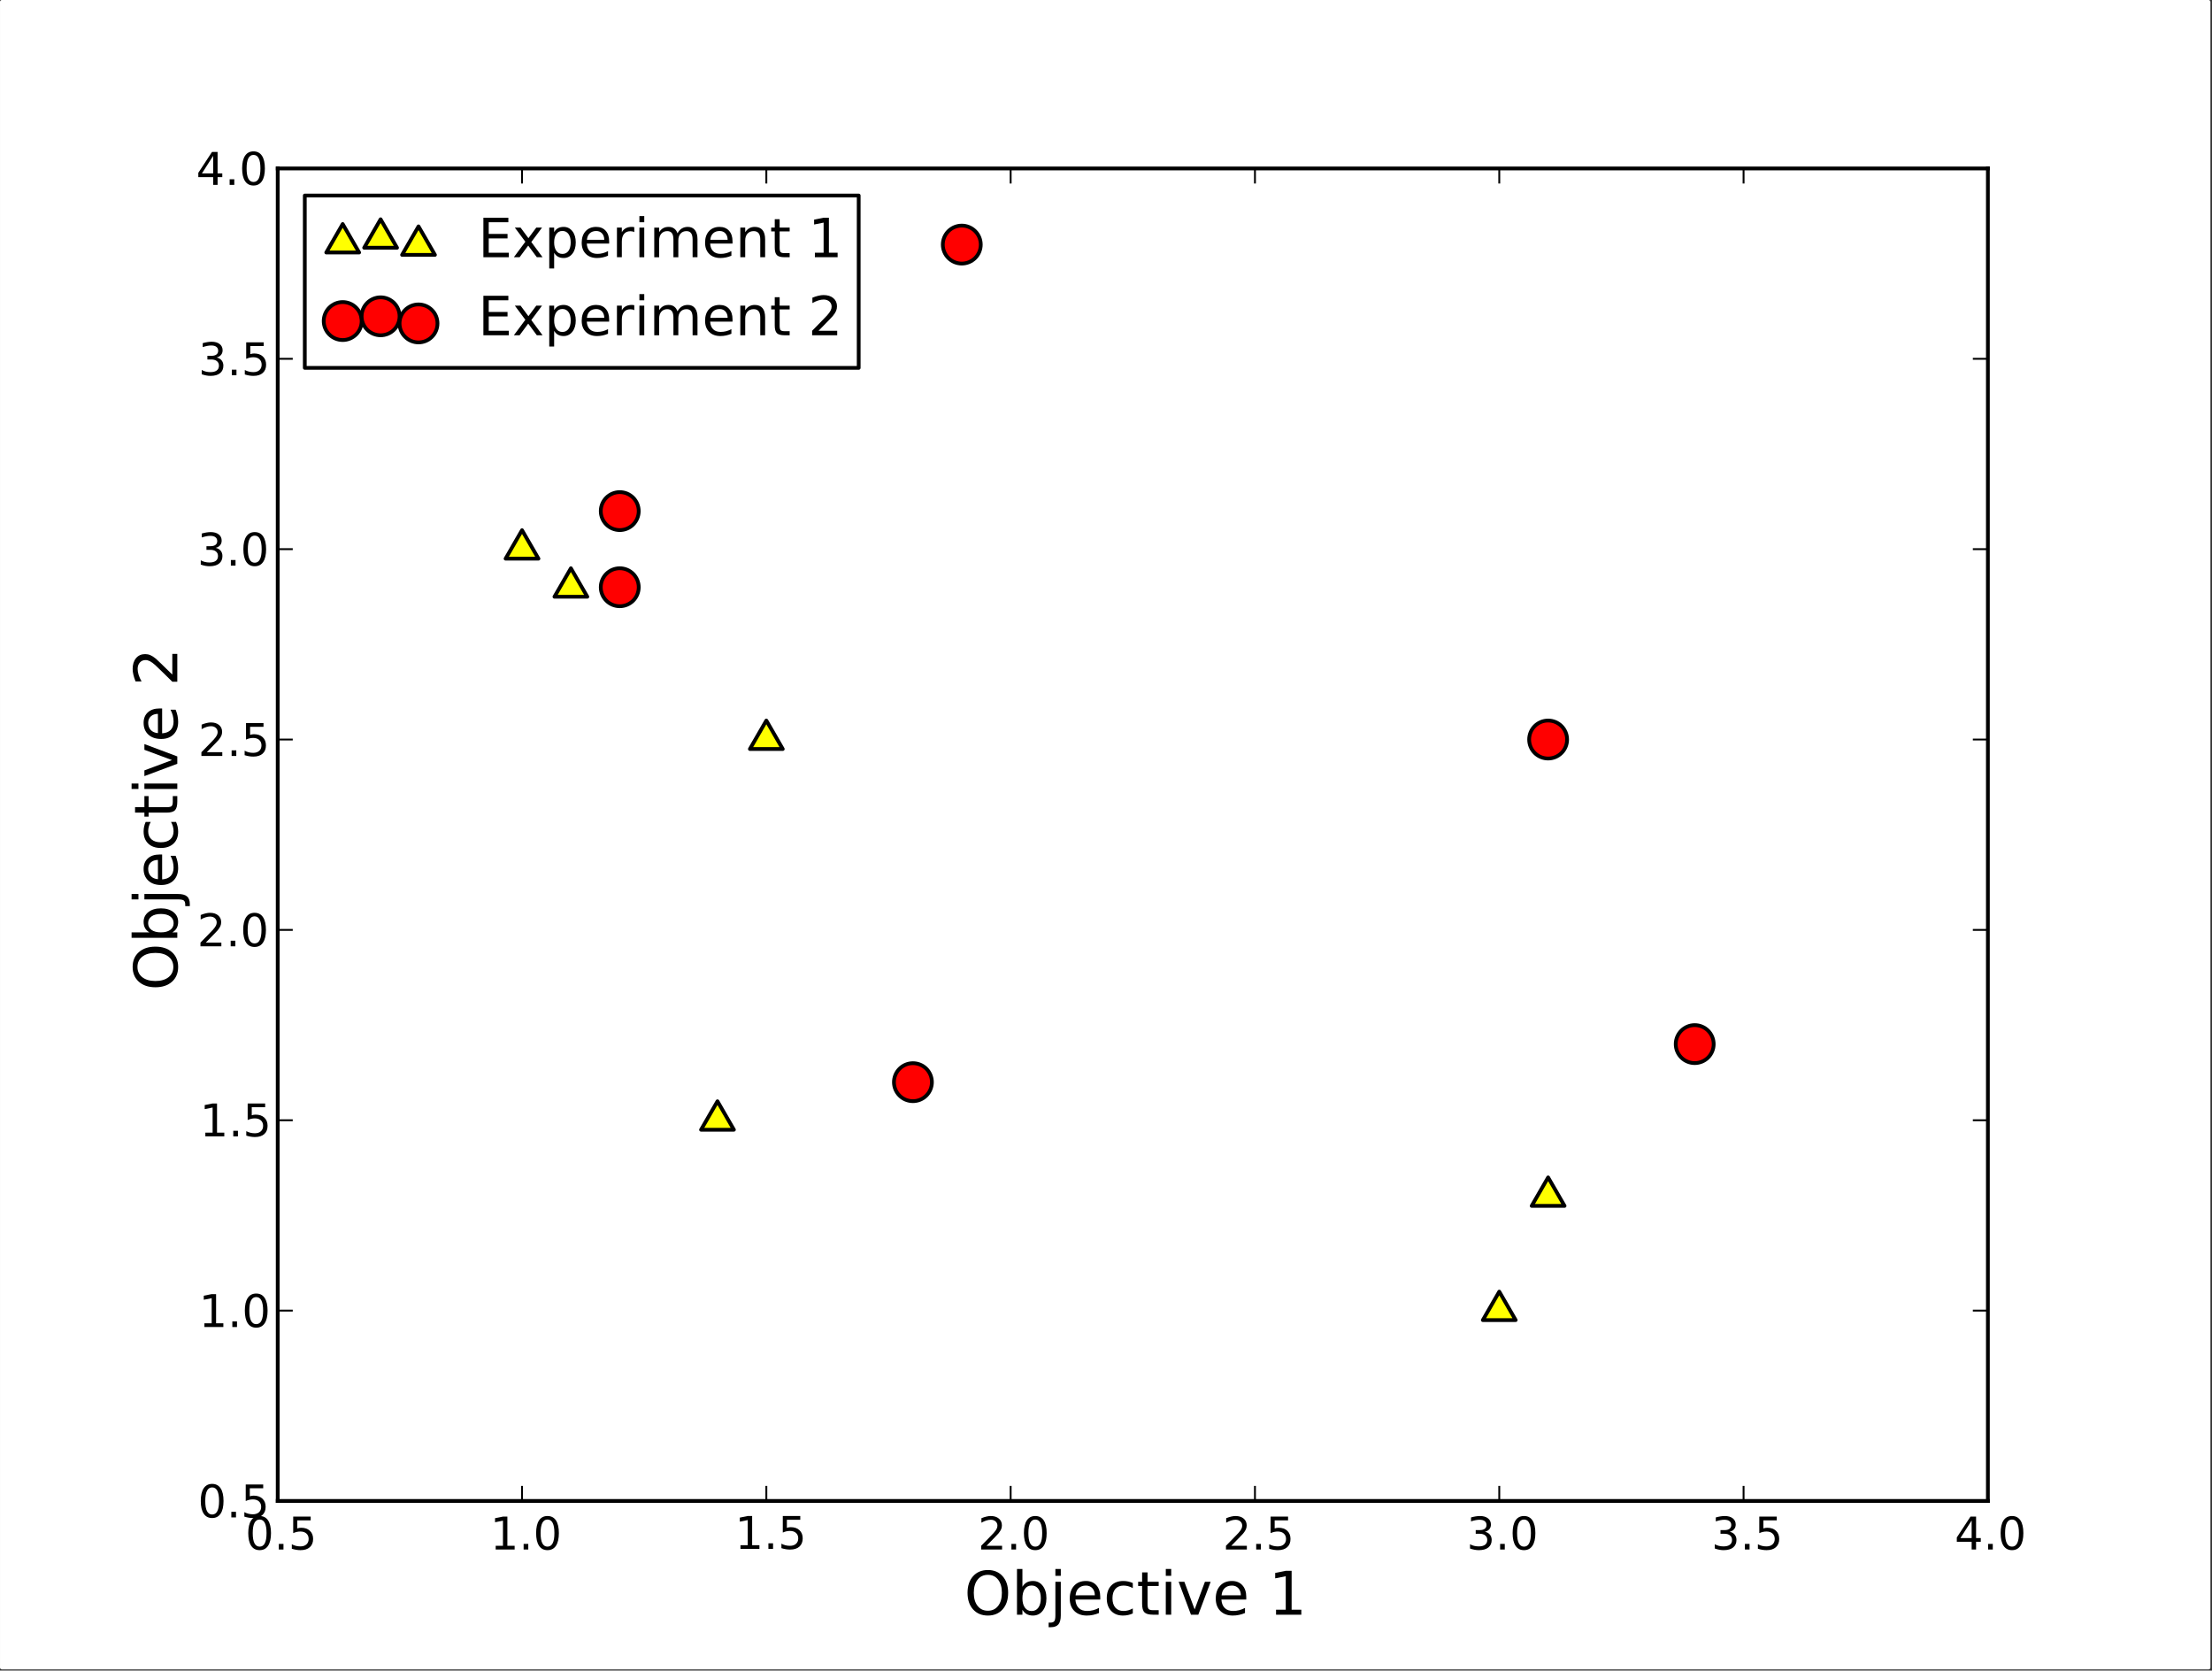 <?xml version="1.0" encoding="UTF-8" standalone="no"?>
<!-- Created with matplotlib (http://matplotlib.sourceforge.net/) -->

<svg
   xmlns:dc="http://purl.org/dc/elements/1.1/"
   xmlns:cc="http://creativecommons.org/ns#"
   xmlns:rdf="http://www.w3.org/1999/02/22-rdf-syntax-ns#"
   xmlns:svg="http://www.w3.org/2000/svg"
   xmlns="http://www.w3.org/2000/svg"
   xmlns:xlink="http://www.w3.org/1999/xlink"
   xmlns:sodipodi="http://sodipodi.sourceforge.net/DTD/sodipodi-0.dtd"
   xmlns:inkscape="http://www.inkscape.org/namespaces/inkscape"
   width="381.606"
   height="288.119"
   viewBox="0 0 305.285 230.496"
   version="1.1"
   id="svg1"
   inkscape:version="0.48.4 r9939"
   sodipodi:docname="two_paretos.svg">
  <rect x="0" y="0" width="305.285" height="230.496" fill="#333333" stroke="none"/>
  <defs
     id="defs591" />
  <sodipodi:namedview
     pagecolor="#ffffff"
     bordercolor="#666666"
     borderopacity="1"
     objecttolerance="10"
     gridtolerance="10"
     guidetolerance="10"
     inkscape:pageopacity="0"
     inkscape:pageshadow="2"
     inkscape:window-width="1920"
     inkscape:window-height="1022"
     id="namedview589"
     showgrid="false"
     inkscape:zoom="0.52669683"
     inkscape:cx="167.51933"
     inkscape:cy="56.140798"
     inkscape:window-x="0"
     inkscape:window-y="30"
     inkscape:window-maximized="1"
     inkscape:current-layer="svg1"
     fit-margin-top="0"
     fit-margin-left="0"
     fit-margin-right="0"
     fit-margin-bottom="0" />
  <filter
     id="colorAdd"
     color-interpolation-filters="sRGB">
    <feComposite
       in="SourceGraphic"
       in2="BackgroundImage"
       operator="arithmetic"
       k2="1"
       k3="1"
       id="feComposite4"
       k1="0"
       k4="0" />
  </filter>
  <g
     id="figure1"
     transform="matrix(0.519,0,0,0.519,0.26,0.26)">
    <g
       id="patch1">
      <path
         style="fill:#ffffff;stroke:#ffffff;stroke-width:1;stroke-linecap:square;stroke-linejoin:round"
         d="m 0,442.8 586.8,0 L 586.8,0 0,0 z"
         id="path8"
         inkscape:connector-curvature="0" />
    </g>
    <g
       id="axes1">
      <g
         id="patch2">
        <path
           style="fill:#ffffff"
           d="m 73.35,398.52 454.77,0 0,-354.24 -454.77,0 z"
           id="path12"
           inkscape:connector-curvature="0" />
      </g>
      <g
         id="RegularPolyCollection1">
        <defs
           id="defs15">
          <path
             id="coll0_0_20baea1dd88a134cfbc72dae7974e0b5"
             d="m 0,-5.046 -4.37,7.569 8.74,0 z"
             inkscape:connector-curvature="0" />
        </defs>
        <defs
           id="defs18">
          <clipPath
             id="p2105d4d122201762fd65f95470f6173f">
            <rect
               x="73.35"
               y="44.28"
               width="454.77"
               height="354.24"
               id="rect21" />
          </clipPath>
        </defs>
        <g
           clip-path="url(#p2105d4d122201762fd65f95470f6173f)"
           id="g23">
          <use
             style="fill:#ffff00;stroke:#000000;stroke-width:1;stroke-linecap:butt;stroke-linejoin:round"
             xlink:href="#coll0_0_20baea1dd88a134cfbc72dae7974e0b5"
             x="138.317"
             y="145.491"
             id="use25"
             width="586"
             height="442" />
        </g>
        <g
           clip-path="url(#p2105d4d122201762fd65f95470f6173f)"
           id="g27">
          <use
             style="fill:#ffff00;stroke:#000000;stroke-width:1;stroke-linecap:butt;stroke-linejoin:round"
             xlink:href="#coll0_0_20baea1dd88a134cfbc72dae7974e0b5"
             x="190.291"
             y="297.309"
             id="use29"
             width="586"
             height="442" />
        </g>
        <g
           clip-path="url(#p2105d4d122201762fd65f95470f6173f)"
           id="g31">
          <use
             style="fill:#ffff00;stroke:#000000;stroke-width:1;stroke-linecap:butt;stroke-linejoin:round"
             xlink:href="#coll0_0_20baea1dd88a134cfbc72dae7974e0b5"
             x="398.186"
             y="347.914"
             id="use33"
             width="586"
             height="442" />
        </g>
        <g
           clip-path="url(#p2105d4d122201762fd65f95470f6173f)"
           id="g35">
          <use
             style="fill:#ffff00;stroke:#000000;stroke-width:1;stroke-linecap:butt;stroke-linejoin:round"
             xlink:href="#coll0_0_20baea1dd88a134cfbc72dae7974e0b5"
             x="151.311"
             y="155.613"
             id="use37"
             width="586"
             height="442" />
        </g>
        <g
           clip-path="url(#p2105d4d122201762fd65f95470f6173f)"
           id="g39">
          <use
             style="fill:#ffff00;stroke:#000000;stroke-width:1;stroke-linecap:butt;stroke-linejoin:round"
             xlink:href="#coll0_0_20baea1dd88a134cfbc72dae7974e0b5"
             x="203.284"
             y="196.097"
             id="use41"
             width="586"
             height="442" />
        </g>
        <g
           clip-path="url(#p2105d4d122201762fd65f95470f6173f)"
           id="g43">
          <use
             style="fill:#ffff00;stroke:#000000;stroke-width:1;stroke-linecap:butt;stroke-linejoin:round"
             xlink:href="#coll0_0_20baea1dd88a134cfbc72dae7974e0b5"
             x="411.179"
             y="317.551"
             id="use45"
             width="586"
             height="442" />
        </g>
      </g>
      <g
         id="CircleCollection1">
        <defs
           id="defs48">
          <path
             id="coll1_0_1530842f7ef2be516c2fc772ccab4b7c"
             d="m 0,5.046 c 1.338,0 2.622,-0.532 3.568,-1.478 C 4.515,2.622 5.046,1.338 5.046,0 c 0,-1.338 -0.532,-2.622 -1.478,-3.568 C 2.622,-4.515 1.338,-5.046 0,-5.046 c -1.338,0 -2.622,0.532 -3.568,1.478 -0.946,0.946 -1.478,2.23 -1.478,3.568 0,1.338 0.532,2.622 1.478,3.568 C -2.622,4.515 -1.338,5.046 0,5.046 z"
             inkscape:connector-curvature="0" />
        </defs>
        <g
           clip-path="url(#p2105d4d122201762fd65f95470f6173f)"
           id="g51">
          <use
             style="fill:#ff0000;stroke:#000000;stroke-width:1;stroke-linecap:butt;stroke-linejoin:round"
             xlink:href="#coll1_0_1530842f7ef2be516c2fc772ccab4b7c"
             x="164.304"
             y="135.37"
             id="use53"
             width="586"
             height="442" />
        </g>
        <g
           clip-path="url(#p2105d4d122201762fd65f95470f6173f)"
           id="g55">
          <use
             style="fill:#ff0000;stroke:#000000;stroke-width:1;stroke-linecap:butt;stroke-linejoin:round"
             xlink:href="#coll1_0_1530842f7ef2be516c2fc772ccab4b7c"
             x="242.265"
             y="287.187"
             id="use57"
             width="586"
             height="442" />
        </g>
        <g
           clip-path="url(#p2105d4d122201762fd65f95470f6173f)"
           id="g59">
          <use
             style="fill:#ff0000;stroke:#000000;stroke-width:1;stroke-linecap:butt;stroke-linejoin:round"
             xlink:href="#coll1_0_1530842f7ef2be516c2fc772ccab4b7c"
             x="411.179"
             y="196.097"
             id="use61"
             width="586"
             height="442" />
        </g>
        <g
           clip-path="url(#p2105d4d122201762fd65f95470f6173f)"
           id="g63">
          <use
             style="fill:#ff0000;stroke:#000000;stroke-width:1;stroke-linecap:butt;stroke-linejoin:round"
             xlink:href="#coll1_0_1530842f7ef2be516c2fc772ccab4b7c"
             x="255.258"
             y="64.522"
             id="use65"
             width="586"
             height="442" />
        </g>
        <g
           clip-path="url(#p2105d4d122201762fd65f95470f6173f)"
           id="g67">
          <use
             style="fill:#ff0000;stroke:#000000;stroke-width:1;stroke-linecap:butt;stroke-linejoin:round"
             xlink:href="#coll1_0_1530842f7ef2be516c2fc772ccab4b7c"
             x="164.304"
             y="155.613"
             id="use69"
             width="586"
             height="442" />
        </g>
        <g
           clip-path="url(#p2105d4d122201762fd65f95470f6173f)"
           id="g71">
          <use
             style="fill:#ff0000;stroke:#000000;stroke-width:1;stroke-linecap:butt;stroke-linejoin:round"
             xlink:href="#coll1_0_1530842f7ef2be516c2fc772ccab4b7c"
             x="450.159"
             y="277.066"
             id="use73"
             width="586"
             height="442" />
        </g>
      </g>
      <g
         id="matplotlib.axis1">
        <g
           id="xtick1">
          <g
             id="line2d1">
            <defs
               id="defs78">
              <path
                 id="m30e32995789d870ad79a2e54c91cf9c6"
                 d="M 0,0 0,-4"
                 inkscape:connector-curvature="0" />
            </defs>
            <g
               id="g81">
              <use
                 style="fill:none;stroke:#000000;stroke-width:0.5;stroke-linecap:butt;stroke-linejoin:round"
                 xlink:href="#m30e32995789d870ad79a2e54c91cf9c6"
                 x="73.35"
                 y="398.52"
                 id="use83"
                 width="586"
                 height="442" />
            </g>
          </g>
          <g
             id="line2d2">
            <defs
               id="defs86">
              <path
                 id="m9281cae24120827b11d5ea8a7ad3e96b"
                 d="M 0,0 0,4"
                 inkscape:connector-curvature="0" />
            </defs>
            <g
               id="g89">
              <use
                 style="fill:none;stroke:#000000;stroke-width:0.5;stroke-linecap:butt;stroke-linejoin:round"
                 xlink:href="#m9281cae24120827b11d5ea8a7ad3e96b"
                 x="73.35"
                 y="44.28"
                 id="use91"
                 width="586"
                 height="442" />
            </g>
          </g>
          <g
             id="text1">
            <defs
               id="defs94">
              <path
                 id="c_7a2040fe3b94fcd41d0a72c84e93b115"
                 d="m 31.781,-66.406 q -7.609,0 -11.453,7.5 Q 16.5,-51.422 16.5,-36.375 q 0,14.984 3.828,22.484 3.844,7.5 11.453,7.5 7.672,0 11.5,-7.5 3.844,-7.5 3.844,-22.484 0,-15.047 -3.844,-22.531 -3.828,-7.5 -11.5,-7.5 m 0,-7.812 q 12.266,0 18.734,9.703 6.469,9.688 6.469,28.141 0,18.406 -6.469,28.109 -6.469,9.688 -18.734,9.688 -12.25,0 -18.719,-9.688 Q 6.594,-17.969 6.594,-36.375 q 0,-18.453 6.469,-28.141 6.469,-9.703 18.719,-9.703"
                 inkscape:connector-curvature="0" />
              <path
                 id="c_ed3e21196fb739f392806f09ca0594ef"
                 d="m 10.688,-12.406 10.312,0 L 21,0 10.688,0 z"
                 inkscape:connector-curvature="0" />
              <path
                 id="c_1260a2df50f305f3db244e29828f968e"
                 d="m 10.797,-72.906 38.719,0 0,8.312 -29.688,0 0,17.859 q 2.141,-0.734 4.281,-1.094 2.156,-0.359 4.312,-0.359 12.203,0 19.328,6.688 7.141,6.688 7.141,18.109 0,11.766 -7.328,18.297 -7.328,6.516 -20.656,6.516 -4.594,0 -9.359,-0.781 -4.75,-0.781 -9.828,-2.344 l 0,-9.922 q 4.391,2.391 9.078,3.562 4.688,1.172 9.906,1.172 8.453,0 13.375,-4.438 4.938,-4.438 4.938,-12.062 0,-7.609 -4.938,-12.047 -4.922,-4.453 -13.375,-4.453 -3.953,0 -7.891,0.875 -3.922,0.875 -8.016,2.734 z"
                 inkscape:connector-curvature="0" />
            </defs>
            <g
               style="fill:#000000"
               transform="matrix(0.12,0,0,0.12,64.725,411.426)"
               id="g99">
              <use
                 xlink:href="#c_7a2040fe3b94fcd41d0a72c84e93b115"
                 id="use101"
                 x="0"
                 y="0"
                 width="586"
                 height="442" />
              <use
                 xlink:href="#c_ed3e21196fb739f392806f09ca0594ef"
                 x="63.623"
                 id="use103"
                 y="0"
                 width="586"
                 height="442" />
              <use
                 xlink:href="#c_1260a2df50f305f3db244e29828f968e"
                 x="95.41"
                 id="use105"
                 y="0"
                 width="586"
                 height="442" />
            </g>
          </g>
        </g>
        <g
           id="xtick2">
          <g
             id="line2d3">
            <g
               id="g109">
              <use
                 style="fill:none;stroke:#000000;stroke-width:0.5;stroke-linecap:butt;stroke-linejoin:round"
                 xlink:href="#m30e32995789d870ad79a2e54c91cf9c6"
                 x="138.317"
                 y="398.52"
                 id="use111"
                 width="586"
                 height="442" />
            </g>
          </g>
          <g
             id="line2d4">
            <g
               id="g114">
              <use
                 style="fill:none;stroke:#000000;stroke-width:0.5;stroke-linecap:butt;stroke-linejoin:round"
                 xlink:href="#m9281cae24120827b11d5ea8a7ad3e96b"
                 x="138.317"
                 y="44.28"
                 id="use116"
                 width="586"
                 height="442" />
            </g>
          </g>
          <g
             id="text2">
            <defs
               id="defs119">
              <path
                 id="c_42baa63129a918535c52adb20d687ea7"
                 d="m 12.406,-8.297 16.109,0 0,-55.625 -17.531,3.516 0,-8.984 17.438,-3.516 9.859,0 0,64.609 16.109,0 0,8.297 -41.984,0 z"
                 inkscape:connector-curvature="0" />
            </defs>
            <g
               style="fill:#000000"
               transform="matrix(0.12,0,0,0.12,129.825,411.426)"
               id="g122">
              <use
                 xlink:href="#c_42baa63129a918535c52adb20d687ea7"
                 id="use124"
                 x="0"
                 y="0"
                 width="586"
                 height="442" />
              <use
                 xlink:href="#c_ed3e21196fb739f392806f09ca0594ef"
                 x="63.623"
                 id="use126"
                 y="0"
                 width="586"
                 height="442" />
              <use
                 xlink:href="#c_7a2040fe3b94fcd41d0a72c84e93b115"
                 x="95.41"
                 id="use128"
                 y="0"
                 width="586"
                 height="442" />
            </g>
          </g>
        </g>
        <g
           id="xtick3">
          <g
             id="line2d5">
            <g
               id="g132">
              <use
                 style="fill:none;stroke:#000000;stroke-width:0.5;stroke-linecap:butt;stroke-linejoin:round"
                 xlink:href="#m30e32995789d870ad79a2e54c91cf9c6"
                 x="203.284"
                 y="398.52"
                 id="use134"
                 width="586"
                 height="442" />
            </g>
          </g>
          <g
             id="line2d6">
            <g
               id="g137">
              <use
                 style="fill:none;stroke:#000000;stroke-width:0.5;stroke-linecap:butt;stroke-linejoin:round"
                 xlink:href="#m9281cae24120827b11d5ea8a7ad3e96b"
                 x="203.284"
                 y="44.28"
                 id="use139"
                 width="586"
                 height="442" />
            </g>
          </g>
          <g
             id="text3">
            <g
               style="fill:#000000"
               transform="matrix(0.12,0,0,0.12,194.917,411.27)"
               id="g142">
              <use
                 xlink:href="#c_42baa63129a918535c52adb20d687ea7"
                 id="use144"
                 x="0"
                 y="0"
                 width="586"
                 height="442" />
              <use
                 xlink:href="#c_ed3e21196fb739f392806f09ca0594ef"
                 x="63.623"
                 id="use146"
                 y="0"
                 width="586"
                 height="442" />
              <use
                 xlink:href="#c_1260a2df50f305f3db244e29828f968e"
                 x="95.41"
                 id="use148"
                 y="0"
                 width="586"
                 height="442" />
            </g>
          </g>
        </g>
        <g
           id="xtick4">
          <g
             id="line2d7">
            <g
               id="g152">
              <use
                 style="fill:none;stroke:#000000;stroke-width:0.5;stroke-linecap:butt;stroke-linejoin:round"
                 xlink:href="#m30e32995789d870ad79a2e54c91cf9c6"
                 x="268.251"
                 y="398.52"
                 id="use154"
                 width="586"
                 height="442" />
            </g>
          </g>
          <g
             id="line2d8">
            <g
               id="g157">
              <use
                 style="fill:none;stroke:#000000;stroke-width:0.5;stroke-linecap:butt;stroke-linejoin:round"
                 xlink:href="#m9281cae24120827b11d5ea8a7ad3e96b"
                 x="268.251"
                 y="44.28"
                 id="use159"
                 width="586"
                 height="442" />
            </g>
          </g>
          <g
             id="text4">
            <defs
               id="defs162">
              <path
                 id="c_ed3f3ed3ebfbd18bcb9c012009a68ad1"
                 d="m 19.188,-8.297 34.422,0 0,8.297 -46.281,0 0,-8.297 q 5.609,-5.812 15.297,-15.594 9.703,-9.797 12.188,-12.641 4.734,-5.312 6.609,-9 1.891,-3.688 1.891,-7.25 0,-5.812 -4.078,-9.469 -4.078,-3.672 -10.625,-3.672 -4.641,0 -9.797,1.609 -5.141,1.609 -11,4.891 l 0,-9.969 Q 13.766,-71.781 18.938,-73 q 5.188,-1.219 9.484,-1.219 11.328,0 18.062,5.672 6.734,5.656 6.734,15.125 0,4.5 -1.688,8.531 -1.672,4.016 -6.125,9.484 -1.219,1.422 -7.766,8.188 -6.531,6.766 -18.453,18.922"
                 inkscape:connector-curvature="0" />
            </defs>
            <g
               style="fill:#000000"
               transform="matrix(0.12,0,0,0.12,259.54,411.426)"
               id="g165">
              <use
                 xlink:href="#c_ed3f3ed3ebfbd18bcb9c012009a68ad1"
                 id="use167"
                 x="0"
                 y="0"
                 width="586"
                 height="442" />
              <use
                 xlink:href="#c_ed3e21196fb739f392806f09ca0594ef"
                 x="63.623"
                 id="use169"
                 y="0"
                 width="586"
                 height="442" />
              <use
                 xlink:href="#c_7a2040fe3b94fcd41d0a72c84e93b115"
                 x="95.41"
                 id="use171"
                 y="0"
                 width="586"
                 height="442" />
            </g>
          </g>
        </g>
        <g
           id="xtick5">
          <g
             id="line2d9">
            <g
               id="g175">
              <use
                 style="fill:none;stroke:#000000;stroke-width:0.5;stroke-linecap:butt;stroke-linejoin:round"
                 xlink:href="#m30e32995789d870ad79a2e54c91cf9c6"
                 x="333.219"
                 y="398.52"
                 id="use177"
                 width="586"
                 height="442" />
            </g>
          </g>
          <g
             id="line2d10">
            <g
               id="g180">
              <use
                 style="fill:none;stroke:#000000;stroke-width:0.5;stroke-linecap:butt;stroke-linejoin:round"
                 xlink:href="#m9281cae24120827b11d5ea8a7ad3e96b"
                 x="333.219"
                 y="44.28"
                 id="use182"
                 width="586"
                 height="442" />
            </g>
          </g>
          <g
             id="text5">
            <g
               style="fill:#000000"
               transform="matrix(0.12,0,0,0.12,324.633,411.426)"
               id="g185">
              <use
                 xlink:href="#c_ed3f3ed3ebfbd18bcb9c012009a68ad1"
                 id="use187"
                 x="0"
                 y="0"
                 width="586"
                 height="442" />
              <use
                 xlink:href="#c_ed3e21196fb739f392806f09ca0594ef"
                 x="63.623"
                 id="use189"
                 y="0"
                 width="586"
                 height="442" />
              <use
                 xlink:href="#c_1260a2df50f305f3db244e29828f968e"
                 x="95.41"
                 id="use191"
                 y="0"
                 width="586"
                 height="442" />
            </g>
          </g>
        </g>
        <g
           id="xtick6">
          <g
             id="line2d11">
            <g
               id="g195">
              <use
                 style="fill:none;stroke:#000000;stroke-width:0.5;stroke-linecap:butt;stroke-linejoin:round"
                 xlink:href="#m30e32995789d870ad79a2e54c91cf9c6"
                 x="398.186"
                 y="398.52"
                 id="use197"
                 width="586"
                 height="442" />
            </g>
          </g>
          <g
             id="line2d12">
            <g
               id="g200">
              <use
                 style="fill:none;stroke:#000000;stroke-width:0.5;stroke-linecap:butt;stroke-linejoin:round"
                 xlink:href="#m9281cae24120827b11d5ea8a7ad3e96b"
                 x="398.186"
                 y="44.28"
                 id="use202"
                 width="586"
                 height="442" />
            </g>
          </g>
          <g
             id="text6">
            <defs
               id="defs205">
              <path
                 id="c_3dcfa38a02242cb63ec6726c6e70be7a"
                 d="M 40.578,-39.312 Q 47.656,-37.797 51.625,-33 q 3.984,4.781 3.984,11.812 0,10.781 -7.422,16.703 -7.422,5.906 -21.094,5.906 -4.578,0 -9.438,-0.906 -4.859,-0.906 -10.031,-2.719 l 0,-9.516 q 4.094,2.391 8.969,3.609 4.891,1.219 10.219,1.219 9.266,0 14.125,-3.656 4.859,-3.656 4.859,-10.641 0,-6.453 -4.516,-10.078 -4.516,-3.641 -12.562,-3.641 l -8.5,0 0,-8.109 8.891,0 q 7.266,0 11.125,-2.906 3.859,-2.906 3.859,-8.375 0,-5.609 -3.984,-8.609 -3.969,-3.016 -11.391,-3.016 -4.062,0 -8.703,0.891 -4.641,0.875 -10.203,2.719 l 0,-8.781 q 5.625,-1.562 10.531,-2.344 4.906,-0.781 9.25,-0.781 11.234,0 17.766,5.109 6.547,5.094 6.547,13.781 0,6.062 -3.469,10.234 -3.469,4.172 -9.859,5.781"
                 inkscape:connector-curvature="0" />
            </defs>
            <g
               style="fill:#000000"
               transform="matrix(0.12,0,0,0.12,389.498,411.426)"
               id="g208">
              <use
                 xlink:href="#c_3dcfa38a02242cb63ec6726c6e70be7a"
                 id="use210"
                 x="0"
                 y="0"
                 width="586"
                 height="442" />
              <use
                 xlink:href="#c_ed3e21196fb739f392806f09ca0594ef"
                 x="63.623"
                 id="use212"
                 y="0"
                 width="586"
                 height="442" />
              <use
                 xlink:href="#c_7a2040fe3b94fcd41d0a72c84e93b115"
                 x="95.41"
                 id="use214"
                 y="0"
                 width="586"
                 height="442" />
            </g>
          </g>
        </g>
        <g
           id="xtick7">
          <g
             id="line2d13">
            <g
               id="g218">
              <use
                 style="fill:none;stroke:#000000;stroke-width:0.5;stroke-linecap:butt;stroke-linejoin:round"
                 xlink:href="#m30e32995789d870ad79a2e54c91cf9c6"
                 x="463.153"
                 y="398.52"
                 id="use220"
                 width="586"
                 height="442" />
            </g>
          </g>
          <g
             id="line2d14">
            <g
               id="g223">
              <use
                 style="fill:none;stroke:#000000;stroke-width:0.5;stroke-linecap:butt;stroke-linejoin:round"
                 xlink:href="#m9281cae24120827b11d5ea8a7ad3e96b"
                 x="463.153"
                 y="44.28"
                 id="use225"
                 width="586"
                 height="442" />
            </g>
          </g>
          <g
             id="text7">
            <g
               style="fill:#000000"
               transform="matrix(0.12,0,0,0.12,454.59,411.426)"
               id="g228">
              <use
                 xlink:href="#c_3dcfa38a02242cb63ec6726c6e70be7a"
                 id="use230"
                 x="0"
                 y="0"
                 width="586"
                 height="442" />
              <use
                 xlink:href="#c_ed3e21196fb739f392806f09ca0594ef"
                 x="63.623"
                 id="use232"
                 y="0"
                 width="586"
                 height="442" />
              <use
                 xlink:href="#c_1260a2df50f305f3db244e29828f968e"
                 x="95.41"
                 id="use234"
                 y="0"
                 width="586"
                 height="442" />
            </g>
          </g>
        </g>
        <g
           id="xtick8">
          <g
             id="line2d15">
            <g
               id="g238">
              <use
                 style="fill:none;stroke:#000000;stroke-width:0.5;stroke-linecap:butt;stroke-linejoin:round"
                 xlink:href="#m30e32995789d870ad79a2e54c91cf9c6"
                 x="528.12"
                 y="398.52"
                 id="use240"
                 width="586"
                 height="442" />
            </g>
          </g>
          <g
             id="line2d16">
            <g
               id="g243">
              <use
                 style="fill:none;stroke:#000000;stroke-width:0.5;stroke-linecap:butt;stroke-linejoin:round"
                 xlink:href="#m9281cae24120827b11d5ea8a7ad3e96b"
                 x="528.12"
                 y="44.28"
                 id="use245"
                 width="586"
                 height="442" />
            </g>
          </g>
          <g
             id="text8">
            <defs
               id="defs248">
              <path
                 id="c_a0416418d96557a09b8c1332d34883ba"
                 d="m 37.797,-64.312 -24.906,38.922 24.906,0 z m -2.594,-8.594 12.406,0 0,47.516 10.406,0 0,8.203 -10.406,0 0,17.188 -9.812,0 0,-17.188 -32.906,0 0,-9.516 z"
                 inkscape:connector-curvature="0" />
            </defs>
            <g
               style="fill:#000000"
               transform="matrix(0.12,0,0,0.12,519.268,411.426)"
               id="g251">
              <use
                 xlink:href="#c_a0416418d96557a09b8c1332d34883ba"
                 id="use253"
                 x="0"
                 y="0"
                 width="586"
                 height="442" />
              <use
                 xlink:href="#c_ed3e21196fb739f392806f09ca0594ef"
                 x="63.623"
                 id="use255"
                 y="0"
                 width="586"
                 height="442" />
              <use
                 xlink:href="#c_7a2040fe3b94fcd41d0a72c84e93b115"
                 x="95.41"
                 id="use257"
                 y="0"
                 width="586"
                 height="442" />
            </g>
          </g>
        </g>
        <g
           id="text9">
          <defs
             id="defs260">
            <path
               id="c_680e57528fc97ec49605e10827a40086"
               d="m 39.406,-66.219 q -10.75,0 -17.078,8.016 -6.312,8 -6.312,21.828 0,13.766 6.312,21.781 6.328,8 17.078,8 10.734,0 17.016,-8 6.281,-8.016 6.281,-21.781 0,-13.828 -6.281,-21.828 -6.281,-8.016 -17.016,-8.016 m 0,-8 q 15.328,0 24.5,10.281 9.188,10.281 9.188,27.562 0,17.234 -9.188,27.516 -9.172,10.281 -24.5,10.281 -15.375,0 -24.594,-10.25 Q 5.609,-19.094 5.609,-36.375 q 0,-17.281 9.203,-27.562 9.219,-10.281 24.594,-10.281"
               inkscape:connector-curvature="0" />
            <path
               id="c_5cc9741494d2ad8f9764e03ae145569f"
               d="m 48.688,-27.297 q 0,-9.906 -4.078,-15.547 -4.078,-5.641 -11.203,-5.641 -7.141,0 -11.219,5.641 -4.078,5.641 -4.078,15.547 0,9.906 4.078,15.547 4.078,5.641 11.219,5.641 7.125,0 11.203,-5.641 4.078,-5.641 4.078,-15.547 m -30.578,-19.094 q 2.844,-4.875 7.156,-7.234 Q 29.594,-56 35.594,-56 q 9.969,0 16.188,7.906 6.234,7.906 6.234,20.797 0,12.891 -6.234,20.812 -6.219,7.906 -16.188,7.906 -6,0 -10.328,-2.375 -4.312,-2.375 -7.156,-7.25 l 0,8.203 -9.031,0 0,-75.984 9.031,0 z"
               inkscape:connector-curvature="0" />
            <path
               id="c_9266f381a194deb1d9d439e9a9317ead"
               d="m 9.422,-54.688 8.984,0 0,55.672 q 0,10.438 -3.984,15.125 -3.969,4.688 -12.812,4.688 l -3.422,0 0,-7.609 2.406,0 q 5.125,0 6.969,-2.375 1.859,-2.359 1.859,-9.828 z m 0,-21.297 8.984,0 0,11.391 -8.984,0 z"
               inkscape:connector-curvature="0" />
            <path
               id="c_0bce5afba2dc6b9024b26277c38ad8e8"
               d="m 56.203,-29.594 0,4.391 -41.312,0 q 0.594,9.281 5.594,14.141 5,4.859 13.938,4.859 5.172,0 10.031,-1.266 4.859,-1.266 9.656,-3.812 l 0,8.5 q -4.844,2.047 -9.922,3.125 -5.078,1.078 -10.297,1.078 -13.094,0 -20.734,-7.609 -7.641,-7.625 -7.641,-20.625 0,-13.422 7.25,-21.297 Q 20.016,-56 32.328,-56 q 11.031,0 17.453,7.109 6.422,7.094 6.422,19.297 m -8.984,-2.641 q -0.094,-7.359 -4.125,-11.75 -4.031,-4.406 -10.672,-4.406 -7.516,0 -12.031,4.25 -4.516,4.25 -5.203,11.969 z"
               inkscape:connector-curvature="0" />
            <path
               id="c_d650c37394b681142a10dfc54356d478"
               d="m 48.781,-52.594 0,8.406 q -3.812,-2.109 -7.641,-3.156 -3.828,-1.047 -7.734,-1.047 -8.75,0 -13.594,5.547 -4.828,5.531 -4.828,15.547 0,10.016 4.828,15.562 4.844,5.531 13.594,5.531 3.906,0 7.734,-1.047 3.828,-1.047 7.641,-3.156 l 0,8.312 q -3.766,1.75 -7.797,2.625 -4.016,0.891 -8.562,0.891 -12.359,0 -19.641,-7.766 -7.266,-7.766 -7.266,-20.953 0,-13.375 7.344,-21.031 Q 20.219,-56 33.016,-56 q 4.141,0 8.094,0.859 3.953,0.844 7.672,2.547"
               inkscape:connector-curvature="0" />
            <path
               id="c_0f8c41144cfbf448378cb6fd1cc8e549"
               d="m 18.312,-70.219 0,15.531 18.5,0 0,6.984 -18.5,0 0,29.688 q 0,6.688 1.828,8.594 1.828,1.906 7.453,1.906 l 9.219,0 0,7.516 -9.219,0 Q 17.188,0 13.234,-3.875 9.281,-7.766 9.281,-18.016 l 0,-29.688 -6.594,0 0,-6.984 6.594,0 0,-15.531 z"
               inkscape:connector-curvature="0" />
            <path
               id="c_6a63bda47b2f3da1cec6aadd80692cfe"
               d="m 9.422,-54.688 8.984,0 0,54.688 -8.984,0 z m 0,-21.297 8.984,0 0,11.391 -8.984,0 z"
               inkscape:connector-curvature="0" />
            <path
               id="c_c48ceabac27bf136feba2f4bf2716ab6"
               d="m 2.984,-54.688 9.516,0 17.094,45.891 17.094,-45.891 9.516,0 L 35.688,0 23.484,0 z"
               inkscape:connector-curvature="0" />
            <path
               id="c_d41d8cd98f00b204e9800998ecf8427e"
               d=""
               inkscape:connector-curvature="0" />
          </defs>
          <g
             style="fill:#000000"
             transform="matrix(0.16,0,0,0.16,255.891,428.754)"
             id="g271">
            <use
               xlink:href="#c_680e57528fc97ec49605e10827a40086"
               id="use273"
               x="0"
               y="0"
               width="586"
               height="442" />
            <use
               xlink:href="#c_5cc9741494d2ad8f9764e03ae145569f"
               x="78.711"
               id="use275"
               y="0"
               width="586"
               height="442" />
            <use
               xlink:href="#c_9266f381a194deb1d9d439e9a9317ead"
               x="142.188"
               id="use277"
               y="0"
               width="586"
               height="442" />
            <use
               xlink:href="#c_0bce5afba2dc6b9024b26277c38ad8e8"
               x="169.971"
               id="use279"
               y="0"
               width="586"
               height="442" />
            <use
               xlink:href="#c_d650c37394b681142a10dfc54356d478"
               x="231.494"
               id="use281"
               y="0"
               width="586"
               height="442" />
            <use
               xlink:href="#c_0f8c41144cfbf448378cb6fd1cc8e549"
               x="286.475"
               id="use283"
               y="0"
               width="586"
               height="442" />
            <use
               xlink:href="#c_6a63bda47b2f3da1cec6aadd80692cfe"
               x="325.684"
               id="use285"
               y="0"
               width="586"
               height="442" />
            <use
               xlink:href="#c_c48ceabac27bf136feba2f4bf2716ab6"
               x="353.467"
               id="use287"
               y="0"
               width="586"
               height="442" />
            <use
               xlink:href="#c_0bce5afba2dc6b9024b26277c38ad8e8"
               x="412.646"
               id="use289"
               y="0"
               width="586"
               height="442" />
            <use
               xlink:href="#c_d41d8cd98f00b204e9800998ecf8427e"
               x="474.17"
               id="use291"
               y="0"
               width="586"
               height="442" />
            <use
               xlink:href="#c_42baa63129a918535c52adb20d687ea7"
               x="505.957"
               id="use293"
               y="0"
               width="586"
               height="442" />
          </g>
        </g>
      </g>
      <g
         id="matplotlib.axis2">
        <g
           id="ytick1">
          <g
             id="line2d17">
            <defs
               id="defs298">
              <path
                 id="m3400efa6b1638b3fea9e19e898273957"
                 d="M 0,0 4,0"
                 inkscape:connector-curvature="0" />
            </defs>
            <g
               id="g301">
              <use
                 style="fill:none;stroke:#000000;stroke-width:0.5;stroke-linecap:butt;stroke-linejoin:round"
                 xlink:href="#m3400efa6b1638b3fea9e19e898273957"
                 x="73.35"
                 y="398.52"
                 id="use303"
                 width="586"
                 height="442" />
            </g>
          </g>
          <g
             id="line2d18">
            <defs
               id="defs306">
              <path
                 id="m20b58b2501143cb5e0a5e8f1ef6f1643"
                 d="M 0,0 -4,0"
                 inkscape:connector-curvature="0" />
            </defs>
            <g
               id="g309">
              <use
                 style="fill:none;stroke:#000000;stroke-width:0.5;stroke-linecap:butt;stroke-linejoin:round"
                 xlink:href="#m20b58b2501143cb5e0a5e8f1ef6f1643"
                 x="528.12"
                 y="398.52"
                 id="use311"
                 width="586"
                 height="442" />
            </g>
          </g>
          <g
             id="text10">
            <g
               style="fill:#000000"
               transform="matrix(0.12,0,0,0.12,52.1,402.887)"
               id="g314">
              <use
                 xlink:href="#c_7a2040fe3b94fcd41d0a72c84e93b115"
                 id="use316"
                 x="0"
                 y="0"
                 width="586"
                 height="442" />
              <use
                 xlink:href="#c_ed3e21196fb739f392806f09ca0594ef"
                 x="63.623"
                 id="use318"
                 y="0"
                 width="586"
                 height="442" />
              <use
                 xlink:href="#c_1260a2df50f305f3db244e29828f968e"
                 x="95.41"
                 id="use320"
                 y="0"
                 width="586"
                 height="442" />
            </g>
          </g>
        </g>
        <g
           id="ytick2">
          <g
             id="line2d19">
            <g
               id="g324">
              <use
                 style="fill:none;stroke:#000000;stroke-width:0.5;stroke-linecap:butt;stroke-linejoin:round"
                 xlink:href="#m3400efa6b1638b3fea9e19e898273957"
                 x="73.35"
                 y="347.914"
                 id="use326"
                 width="586"
                 height="442" />
            </g>
          </g>
          <g
             id="line2d20">
            <g
               id="g329">
              <use
                 style="fill:none;stroke:#000000;stroke-width:0.5;stroke-linecap:butt;stroke-linejoin:round"
                 xlink:href="#m20b58b2501143cb5e0a5e8f1ef6f1643"
                 x="528.12"
                 y="347.914"
                 id="use331"
                 width="586"
                 height="442" />
            </g>
          </g>
          <g
             id="text11">
            <g
               style="fill:#000000"
               transform="matrix(0.12,0,0,0.12,52.366,352.281)"
               id="g334">
              <use
                 xlink:href="#c_42baa63129a918535c52adb20d687ea7"
                 id="use336"
                 x="0"
                 y="0"
                 width="586"
                 height="442" />
              <use
                 xlink:href="#c_ed3e21196fb739f392806f09ca0594ef"
                 x="63.623"
                 id="use338"
                 y="0"
                 width="586"
                 height="442" />
              <use
                 xlink:href="#c_7a2040fe3b94fcd41d0a72c84e93b115"
                 x="95.41"
                 id="use340"
                 y="0"
                 width="586"
                 height="442" />
            </g>
          </g>
        </g>
        <g
           id="ytick3">
          <g
             id="line2d21">
            <g
               id="g344">
              <use
                 style="fill:none;stroke:#000000;stroke-width:0.5;stroke-linecap:butt;stroke-linejoin:round"
                 xlink:href="#m3400efa6b1638b3fea9e19e898273957"
                 x="73.35"
                 y="297.309"
                 id="use346"
                 width="586"
                 height="442" />
            </g>
          </g>
          <g
             id="line2d22">
            <g
               id="g349">
              <use
                 style="fill:none;stroke:#000000;stroke-width:0.5;stroke-linecap:butt;stroke-linejoin:round"
                 xlink:href="#m20b58b2501143cb5e0a5e8f1ef6f1643"
                 x="528.12"
                 y="297.309"
                 id="use351"
                 width="586"
                 height="442" />
            </g>
          </g>
          <g
             id="text12">
            <g
               style="fill:#000000"
               transform="matrix(0.12,0,0,0.12,52.616,301.598)"
               id="g354">
              <use
                 xlink:href="#c_42baa63129a918535c52adb20d687ea7"
                 id="use356"
                 x="0"
                 y="0"
                 width="586"
                 height="442" />
              <use
                 xlink:href="#c_ed3e21196fb739f392806f09ca0594ef"
                 x="63.623"
                 id="use358"
                 y="0"
                 width="586"
                 height="442" />
              <use
                 xlink:href="#c_1260a2df50f305f3db244e29828f968e"
                 x="95.41"
                 id="use360"
                 y="0"
                 width="586"
                 height="442" />
            </g>
          </g>
        </g>
        <g
           id="ytick4">
          <g
             id="line2d23">
            <g
               id="g364">
              <use
                 style="fill:none;stroke:#000000;stroke-width:0.5;stroke-linecap:butt;stroke-linejoin:round"
                 xlink:href="#m3400efa6b1638b3fea9e19e898273957"
                 x="73.35"
                 y="246.703"
                 id="use366"
                 width="586"
                 height="442" />
            </g>
          </g>
          <g
             id="line2d24">
            <g
               id="g369">
              <use
                 style="fill:none;stroke:#000000;stroke-width:0.5;stroke-linecap:butt;stroke-linejoin:round"
                 xlink:href="#m20b58b2501143cb5e0a5e8f1ef6f1643"
                 x="528.12"
                 y="246.703"
                 id="use371"
                 width="586"
                 height="442" />
            </g>
          </g>
          <g
             id="text13">
            <g
               style="fill:#000000"
               transform="matrix(0.12,0,0,0.12,51.928,251.07)"
               id="g374">
              <use
                 xlink:href="#c_ed3f3ed3ebfbd18bcb9c012009a68ad1"
                 id="use376"
                 x="0"
                 y="0"
                 width="586"
                 height="442" />
              <use
                 xlink:href="#c_ed3e21196fb739f392806f09ca0594ef"
                 x="63.623"
                 id="use378"
                 y="0"
                 width="586"
                 height="442" />
              <use
                 xlink:href="#c_7a2040fe3b94fcd41d0a72c84e93b115"
                 x="95.41"
                 id="use380"
                 y="0"
                 width="586"
                 height="442" />
            </g>
          </g>
        </g>
        <g
           id="ytick5">
          <g
             id="line2d25">
            <g
               id="g384">
              <use
                 style="fill:none;stroke:#000000;stroke-width:0.5;stroke-linecap:butt;stroke-linejoin:round"
                 xlink:href="#m3400efa6b1638b3fea9e19e898273957"
                 x="73.35"
                 y="196.097"
                 id="use386"
                 width="586"
                 height="442" />
            </g>
          </g>
          <g
             id="line2d26">
            <g
               id="g389">
              <use
                 style="fill:none;stroke:#000000;stroke-width:0.5;stroke-linecap:butt;stroke-linejoin:round"
                 xlink:href="#m20b58b2501143cb5e0a5e8f1ef6f1643"
                 x="528.12"
                 y="196.097"
                 id="use391"
                 width="586"
                 height="442" />
            </g>
          </g>
          <g
             id="text14">
            <g
               style="fill:#000000"
               transform="matrix(0.12,0,0,0.12,52.178,200.464)"
               id="g394">
              <use
                 xlink:href="#c_ed3f3ed3ebfbd18bcb9c012009a68ad1"
                 id="use396"
                 x="0"
                 y="0"
                 width="586"
                 height="442" />
              <use
                 xlink:href="#c_ed3e21196fb739f392806f09ca0594ef"
                 x="63.623"
                 id="use398"
                 y="0"
                 width="586"
                 height="442" />
              <use
                 xlink:href="#c_1260a2df50f305f3db244e29828f968e"
                 x="95.41"
                 id="use400"
                 y="0"
                 width="586"
                 height="442" />
            </g>
          </g>
        </g>
        <g
           id="ytick6">
          <g
             id="line2d27">
            <g
               id="g404">
              <use
                 style="fill:none;stroke:#000000;stroke-width:0.5;stroke-linecap:butt;stroke-linejoin:round"
                 xlink:href="#m3400efa6b1638b3fea9e19e898273957"
                 x="73.35"
                 y="145.491"
                 id="use406"
                 width="586"
                 height="442" />
            </g>
          </g>
          <g
             id="line2d28">
            <g
               id="g409">
              <use
                 style="fill:none;stroke:#000000;stroke-width:0.5;stroke-linecap:butt;stroke-linejoin:round"
                 xlink:href="#m20b58b2501143cb5e0a5e8f1ef6f1643"
                 x="528.12"
                 y="145.491"
                 id="use411"
                 width="586"
                 height="442" />
            </g>
          </g>
          <g
             id="text15">
            <g
               style="fill:#000000"
               transform="matrix(0.12,0,0,0.12,51.975,149.859)"
               id="g414">
              <use
                 xlink:href="#c_3dcfa38a02242cb63ec6726c6e70be7a"
                 id="use416"
                 x="0"
                 y="0"
                 width="586"
                 height="442" />
              <use
                 xlink:href="#c_ed3e21196fb739f392806f09ca0594ef"
                 x="63.623"
                 id="use418"
                 y="0"
                 width="586"
                 height="442" />
              <use
                 xlink:href="#c_7a2040fe3b94fcd41d0a72c84e93b115"
                 x="95.41"
                 id="use420"
                 y="0"
                 width="586"
                 height="442" />
            </g>
          </g>
        </g>
        <g
           id="ytick7">
          <g
             id="line2d29">
            <g
               id="g424">
              <use
                 style="fill:none;stroke:#000000;stroke-width:0.5;stroke-linecap:butt;stroke-linejoin:round"
                 xlink:href="#m3400efa6b1638b3fea9e19e898273957"
                 x="73.35"
                 y="94.886"
                 id="use426"
                 width="586"
                 height="442" />
            </g>
          </g>
          <g
             id="line2d30">
            <g
               id="g429">
              <use
                 style="fill:none;stroke:#000000;stroke-width:0.5;stroke-linecap:butt;stroke-linejoin:round"
                 xlink:href="#m20b58b2501143cb5e0a5e8f1ef6f1643"
                 x="528.12"
                 y="94.886"
                 id="use431"
                 width="586"
                 height="442" />
            </g>
          </g>
          <g
             id="text16">
            <g
               style="fill:#000000"
               transform="matrix(0.12,0,0,0.12,52.225,99.253)"
               id="g434">
              <use
                 xlink:href="#c_3dcfa38a02242cb63ec6726c6e70be7a"
                 id="use436"
                 x="0"
                 y="0"
                 width="586"
                 height="442" />
              <use
                 xlink:href="#c_ed3e21196fb739f392806f09ca0594ef"
                 x="63.623"
                 id="use438"
                 y="0"
                 width="586"
                 height="442" />
              <use
                 xlink:href="#c_1260a2df50f305f3db244e29828f968e"
                 x="95.41"
                 id="use440"
                 y="0"
                 width="586"
                 height="442" />
            </g>
          </g>
        </g>
        <g
           id="ytick8">
          <g
             id="line2d31">
            <g
               id="g444">
              <use
                 style="fill:none;stroke:#000000;stroke-width:0.5;stroke-linecap:butt;stroke-linejoin:round"
                 xlink:href="#m3400efa6b1638b3fea9e19e898273957"
                 x="73.35"
                 y="44.28"
                 id="use446"
                 width="586"
                 height="442" />
            </g>
          </g>
          <g
             id="line2d32">
            <g
               id="g449">
              <use
                 style="fill:none;stroke:#000000;stroke-width:0.5;stroke-linecap:butt;stroke-linejoin:round"
                 xlink:href="#m20b58b2501143cb5e0a5e8f1ef6f1643"
                 x="528.12"
                 y="44.28"
                 id="use451"
                 width="586"
                 height="442" />
            </g>
          </g>
          <g
             id="text17">
            <g
               style="fill:#000000"
               transform="matrix(0.12,0,0,0.12,51.647,48.647)"
               id="g454">
              <use
                 xlink:href="#c_a0416418d96557a09b8c1332d34883ba"
                 id="use456"
                 x="0"
                 y="0"
                 width="586"
                 height="442" />
              <use
                 xlink:href="#c_ed3e21196fb739f392806f09ca0594ef"
                 x="63.623"
                 id="use458"
                 y="0"
                 width="586"
                 height="442" />
              <use
                 xlink:href="#c_7a2040fe3b94fcd41d0a72c84e93b115"
                 x="95.41"
                 id="use460"
                 y="0"
                 width="586"
                 height="442" />
            </g>
          </g>
        </g>
        <g
           id="text18">
          <g
             style="fill:#000000"
             transform="matrix(0,-0.16,0.16,0,46.647,262.853)"
             id="g463">
            <use
               xlink:href="#c_680e57528fc97ec49605e10827a40086"
               id="use465"
               x="0"
               y="0"
               width="586"
               height="442" />
            <use
               xlink:href="#c_5cc9741494d2ad8f9764e03ae145569f"
               x="78.711"
               id="use467"
               y="0"
               width="586"
               height="442" />
            <use
               xlink:href="#c_9266f381a194deb1d9d439e9a9317ead"
               x="142.188"
               id="use469"
               y="0"
               width="586"
               height="442" />
            <use
               xlink:href="#c_0bce5afba2dc6b9024b26277c38ad8e8"
               x="169.971"
               id="use471"
               y="0"
               width="586"
               height="442" />
            <use
               xlink:href="#c_d650c37394b681142a10dfc54356d478"
               x="231.494"
               id="use473"
               y="0"
               width="586"
               height="442" />
            <use
               xlink:href="#c_0f8c41144cfbf448378cb6fd1cc8e549"
               x="286.475"
               id="use475"
               y="0"
               width="586"
               height="442" />
            <use
               xlink:href="#c_6a63bda47b2f3da1cec6aadd80692cfe"
               x="325.684"
               id="use477"
               y="0"
               width="586"
               height="442" />
            <use
               xlink:href="#c_c48ceabac27bf136feba2f4bf2716ab6"
               x="353.467"
               id="use479"
               y="0"
               width="586"
               height="442" />
            <use
               xlink:href="#c_0bce5afba2dc6b9024b26277c38ad8e8"
               x="412.646"
               id="use481"
               y="0"
               width="586"
               height="442" />
            <use
               xlink:href="#c_d41d8cd98f00b204e9800998ecf8427e"
               x="474.17"
               id="use483"
               y="0"
               width="586"
               height="442" />
            <use
               xlink:href="#c_ed3f3ed3ebfbd18bcb9c012009a68ad1"
               x="505.957"
               id="use485"
               y="0"
               width="586"
               height="442" />
          </g>
        </g>
      </g>
      <g
         id="patch3">
        <path
           style="fill:none;stroke:#000000;stroke-width:1;stroke-linecap:square;stroke-linejoin:round"
           d="m 73.35,44.28 454.77,0"
           id="path488"
           inkscape:connector-curvature="0" />
      </g>
      <g
         id="patch4">
        <path
           style="fill:none;stroke:#000000;stroke-width:1;stroke-linecap:square;stroke-linejoin:round"
           d="m 528.12,398.52 0,-354.24"
           id="path491"
           inkscape:connector-curvature="0" />
      </g>
      <g
         id="patch5">
        <path
           style="fill:none;stroke:#000000;stroke-width:1;stroke-linecap:square;stroke-linejoin:round"
           d="m 73.35,398.52 454.77,0"
           id="path494"
           inkscape:connector-curvature="0" />
      </g>
      <g
         id="patch6">
        <path
           style="fill:none;stroke:#000000;stroke-width:1;stroke-linecap:square;stroke-linejoin:round"
           d="m 73.35,398.52 0,-354.24"
           id="path497"
           inkscape:connector-curvature="0" />
      </g>
      <g
         id="legend1">
        <g
           id="patch7">
          <path
             style="fill:#ffffff;stroke:#000000;stroke-width:1;stroke-linecap:square;stroke-linejoin:round"
             d="m 80.55,97.294 147.293,0 0,-45.814 -147.293,0 0,45.814 z"
             id="path501"
             inkscape:connector-curvature="0" />
        </g>
        <g
           id="RegularPolyCollection2">
          <defs
             id="defs504">
            <path
               id="coll2_0_20baea1dd88a134cfbc72dae7974e0b5"
               d="m 0,-5.046 -4.37,7.569 8.74,0 z"
               inkscape:connector-curvature="0" />
            <path
               id="coll2_1_20baea1dd88a134cfbc72dae7974e0b5"
               d="m 0,-5.046 -4.37,7.569 8.74,0 z"
               inkscape:connector-curvature="0" />
            <path
               id="coll2_2_20baea1dd88a134cfbc72dae7974e0b5"
               d="m 0,-5.046 -4.37,7.569 8.74,0 z"
               inkscape:connector-curvature="0" />
          </defs>
          <use
             style="fill:#ffff00;stroke:#000000;stroke-width:1;stroke-linecap:butt;stroke-linejoin:round"
             xlink:href="#coll2_0_20baea1dd88a134cfbc72dae7974e0b5"
             x="90.63"
             y="64.101"
             id="use509"
             width="586"
             height="442" />
          <use
             style="fill:#ffff00;stroke:#000000;stroke-width:1;stroke-linecap:butt;stroke-linejoin:round"
             xlink:href="#coll2_1_20baea1dd88a134cfbc72dae7974e0b5"
             x="100.71"
             y="62.841"
             id="use511"
             width="586"
             height="442" />
          <use
             style="fill:#ffff00;stroke:#000000;stroke-width:1;stroke-linecap:butt;stroke-linejoin:round"
             xlink:href="#coll2_2_20baea1dd88a134cfbc72dae7974e0b5"
             x="110.79"
             y="64.731"
             id="use513"
             width="586"
             height="442" />
        </g>
        <g
           id="text19">
          <defs
             id="defs516">
            <path
               id="c_dbe439baa035de1a298d0549b22269d8"
               d="m 9.812,-72.906 46.094,0 0,8.312 -36.234,0 0,21.578 34.719,0 0,8.297 -34.719,0 0,26.422 37.109,0 L 56.781,0 9.812,0 z"
               inkscape:connector-curvature="0" />
            <path
               id="c_801fe2e877fad46da27c898b407b3b54"
               d="M 54.891,-54.688 35.109,-28.078 55.906,0 45.312,0 29.391,-21.484 13.484,0 2.875,0 24.125,-28.609 4.688,-54.688 l 10.594,0 14.5,19.484 14.5,-19.484 z"
               inkscape:connector-curvature="0" />
            <path
               id="c_f15a64fcd463ef4629c48bab42cde24c"
               d="m 18.109,-8.203 0,29 -9.031,0 0,-75.484 9.031,0 0,8.297 q 2.844,-4.875 7.156,-7.234 Q 29.594,-56 35.594,-56 q 9.969,0 16.188,7.906 6.234,7.906 6.234,20.797 0,12.891 -6.234,20.812 -6.219,7.906 -16.188,7.906 -6,0 -10.328,-2.375 -4.312,-2.375 -7.156,-7.25 M 48.688,-27.297 q 0,-9.906 -4.078,-15.547 -4.078,-5.641 -11.203,-5.641 -7.141,0 -11.219,5.641 -4.078,5.641 -4.078,15.547 0,9.906 4.078,15.547 4.078,5.641 11.219,5.641 7.125,0 11.203,-5.641 4.078,-5.641 4.078,-15.547"
               inkscape:connector-curvature="0" />
            <path
               id="c_6ec8d5749226675394676a5d2a3b468b"
               d="m 41.109,-46.297 q -1.516,-0.875 -3.297,-1.281 Q 36.031,-48 33.891,-48 q -7.625,0 -11.703,4.953 -4.078,4.953 -4.078,14.234 l 0,28.812 -9.031,0 0,-54.688 9.031,0 0,8.5 q 2.844,-4.984 7.375,-7.391 Q 30.031,-56 36.531,-56 q 0.922,0 2.047,0.125 1.125,0.109 2.484,0.359 z"
               inkscape:connector-curvature="0" />
            <path
               id="c_4653c6dfde66c7610eae0911760d3490"
               d="M 52,-44.188 Q 55.375,-50.25 60.062,-53.125 64.75,-56 71.094,-56 q 8.547,0 13.188,5.984 4.641,5.969 4.641,17 l 0,33.016 -9.031,0 0,-32.719 q 0,-7.859 -2.797,-11.656 -2.781,-3.812 -8.484,-3.812 -6.984,0 -11.047,4.641 -4.047,4.625 -4.047,12.641 l 0,30.906 -9.031,0 0,-32.719 q 0,-7.906 -2.781,-11.688 -2.781,-3.781 -8.594,-3.781 -6.891,0 -10.953,4.656 -4.047,4.656 -4.047,12.625 l 0,30.906 -9.031,0 0,-54.688 9.031,0 0,8.5 q 3.078,-5.031 7.375,-7.422 Q 29.781,-56 35.688,-56 q 5.969,0 10.141,3.031 Q 50,-49.953 52,-44.188"
               inkscape:connector-curvature="0" />
            <path
               id="c_fe791a90f5471e2ab20a5ed41a7fa451"
               d="m 54.891,-33.016 0,33.016 -8.984,0 0,-32.719 q 0,-7.766 -3.031,-11.609 -3.031,-3.859 -9.078,-3.859 -7.281,0 -11.484,4.641 -4.203,4.625 -4.203,12.641 l 0,30.906 -9.031,0 0,-54.688 9.031,0 0,8.5 q 3.234,-4.938 7.594,-7.375 4.375,-2.438 10.094,-2.438 9.422,0 14.25,5.828 4.844,5.828 4.844,17.156"
               inkscape:connector-curvature="0" />
          </defs>
          <g
             style="fill:#000000"
             transform="matrix(0.144,0,0,0.144,126.63,67.881)"
             id="g524">
            <use
               xlink:href="#c_dbe439baa035de1a298d0549b22269d8"
               id="use526"
               x="0"
               y="0"
               width="586"
               height="442" />
            <use
               xlink:href="#c_801fe2e877fad46da27c898b407b3b54"
               x="63.184"
               id="use528"
               y="0"
               width="586"
               height="442" />
            <use
               xlink:href="#c_f15a64fcd463ef4629c48bab42cde24c"
               x="122.363"
               id="use530"
               y="0"
               width="586"
               height="442" />
            <use
               xlink:href="#c_0bce5afba2dc6b9024b26277c38ad8e8"
               x="185.84"
               id="use532"
               y="0"
               width="586"
               height="442" />
            <use
               xlink:href="#c_6ec8d5749226675394676a5d2a3b468b"
               x="247.363"
               id="use534"
               y="0"
               width="586"
               height="442" />
            <use
               xlink:href="#c_6a63bda47b2f3da1cec6aadd80692cfe"
               x="288.477"
               id="use536"
               y="0"
               width="586"
               height="442" />
            <use
               xlink:href="#c_4653c6dfde66c7610eae0911760d3490"
               x="316.26"
               id="use538"
               y="0"
               width="586"
               height="442" />
            <use
               xlink:href="#c_0bce5afba2dc6b9024b26277c38ad8e8"
               x="413.672"
               id="use540"
               y="0"
               width="586"
               height="442" />
            <use
               xlink:href="#c_fe791a90f5471e2ab20a5ed41a7fa451"
               x="475.195"
               id="use542"
               y="0"
               width="586"
               height="442" />
            <use
               xlink:href="#c_0f8c41144cfbf448378cb6fd1cc8e549"
               x="538.574"
               id="use544"
               y="0"
               width="586"
               height="442" />
            <use
               xlink:href="#c_d41d8cd98f00b204e9800998ecf8427e"
               x="577.783"
               id="use546"
               y="0"
               width="586"
               height="442" />
            <use
               xlink:href="#c_42baa63129a918535c52adb20d687ea7"
               x="609.57"
               id="use548"
               y="0"
               width="586"
               height="442" />
          </g>
        </g>
        <g
           id="CircleCollection2">
          <defs
             id="defs551">
            <path
               id="coll3_0_1530842f7ef2be516c2fc772ccab4b7c"
               d="m 0,5.046 c 1.338,0 2.622,-0.532 3.568,-1.478 C 4.515,2.622 5.046,1.338 5.046,0 c 0,-1.338 -0.532,-2.622 -1.478,-3.568 C 2.622,-4.515 1.338,-5.046 0,-5.046 c -1.338,0 -2.622,0.532 -3.568,1.478 -0.946,0.946 -1.478,2.23 -1.478,3.568 0,1.338 0.532,2.622 1.478,3.568 C -2.622,4.515 -1.338,5.046 0,5.046 z"
               inkscape:connector-curvature="0" />
            <path
               id="coll3_1_1530842f7ef2be516c2fc772ccab4b7c"
               d="m 0,5.046 c 1.338,0 2.622,-0.532 3.568,-1.478 C 4.515,2.622 5.046,1.338 5.046,0 c 0,-1.338 -0.532,-2.622 -1.478,-3.568 C 2.622,-4.515 1.338,-5.046 0,-5.046 c -1.338,0 -2.622,0.532 -3.568,1.478 -0.946,0.946 -1.478,2.23 -1.478,3.568 0,1.338 0.532,2.622 1.478,3.568 C -2.622,4.515 -1.338,5.046 0,5.046 z"
               inkscape:connector-curvature="0" />
            <path
               id="coll3_2_1530842f7ef2be516c2fc772ccab4b7c"
               d="m 0,5.046 c 1.338,0 2.622,-0.532 3.568,-1.478 C 4.515,2.622 5.046,1.338 5.046,0 c 0,-1.338 -0.532,-2.622 -1.478,-3.568 C 2.622,-4.515 1.338,-5.046 0,-5.046 c -1.338,0 -2.622,0.532 -3.568,1.478 -0.946,0.946 -1.478,2.23 -1.478,3.568 0,1.338 0.532,2.622 1.478,3.568 C -2.622,4.515 -1.338,5.046 0,5.046 z"
               inkscape:connector-curvature="0" />
          </defs>
          <use
             style="fill:#ff0000;stroke:#000000;stroke-width:1;stroke-linecap:butt;stroke-linejoin:round"
             xlink:href="#coll3_0_1530842f7ef2be516c2fc772ccab4b7c"
             x="90.63"
             y="84.848"
             id="use556"
             width="586"
             height="442" />
          <use
             style="fill:#ff0000;stroke:#000000;stroke-width:1;stroke-linecap:butt;stroke-linejoin:round"
             xlink:href="#coll3_1_1530842f7ef2be516c2fc772ccab4b7c"
             x="100.71"
             y="83.588"
             id="use558"
             width="586"
             height="442" />
          <use
             style="fill:#ff0000;stroke:#000000;stroke-width:1;stroke-linecap:butt;stroke-linejoin:round"
             xlink:href="#coll3_2_1530842f7ef2be516c2fc772ccab4b7c"
             x="110.79"
             y="85.478"
             id="use560"
             width="586"
             height="442" />
        </g>
        <g
           id="text20">
          <g
             style="fill:#000000"
             transform="matrix(0.144,0,0,0.144,126.63,88.627)"
             id="g563">
            <use
               xlink:href="#c_dbe439baa035de1a298d0549b22269d8"
               id="use565"
               x="0"
               y="0"
               width="586"
               height="442" />
            <use
               xlink:href="#c_801fe2e877fad46da27c898b407b3b54"
               x="63.184"
               id="use567"
               y="0"
               width="586"
               height="442" />
            <use
               xlink:href="#c_f15a64fcd463ef4629c48bab42cde24c"
               x="122.363"
               id="use569"
               y="0"
               width="586"
               height="442" />
            <use
               xlink:href="#c_0bce5afba2dc6b9024b26277c38ad8e8"
               x="185.84"
               id="use571"
               y="0"
               width="586"
               height="442" />
            <use
               xlink:href="#c_6ec8d5749226675394676a5d2a3b468b"
               x="247.363"
               id="use573"
               y="0"
               width="586"
               height="442" />
            <use
               xlink:href="#c_6a63bda47b2f3da1cec6aadd80692cfe"
               x="288.477"
               id="use575"
               y="0"
               width="586"
               height="442" />
            <use
               xlink:href="#c_4653c6dfde66c7610eae0911760d3490"
               x="316.26"
               id="use577"
               y="0"
               width="586"
               height="442" />
            <use
               xlink:href="#c_0bce5afba2dc6b9024b26277c38ad8e8"
               x="413.672"
               id="use579"
               y="0"
               width="586"
               height="442" />
            <use
               xlink:href="#c_fe791a90f5471e2ab20a5ed41a7fa451"
               x="475.195"
               id="use581"
               y="0"
               width="586"
               height="442" />
            <use
               xlink:href="#c_0f8c41144cfbf448378cb6fd1cc8e549"
               x="538.574"
               id="use583"
               y="0"
               width="586"
               height="442" />
            <use
               xlink:href="#c_d41d8cd98f00b204e9800998ecf8427e"
               x="577.783"
               id="use585"
               y="0"
               width="586"
               height="442" />
            <use
               xlink:href="#c_ed3f3ed3ebfbd18bcb9c012009a68ad1"
               x="609.57"
               id="use587"
               y="0"
               width="586"
               height="442" />
          </g>
        </g>
      </g>
    </g>
  </g>
</svg>
